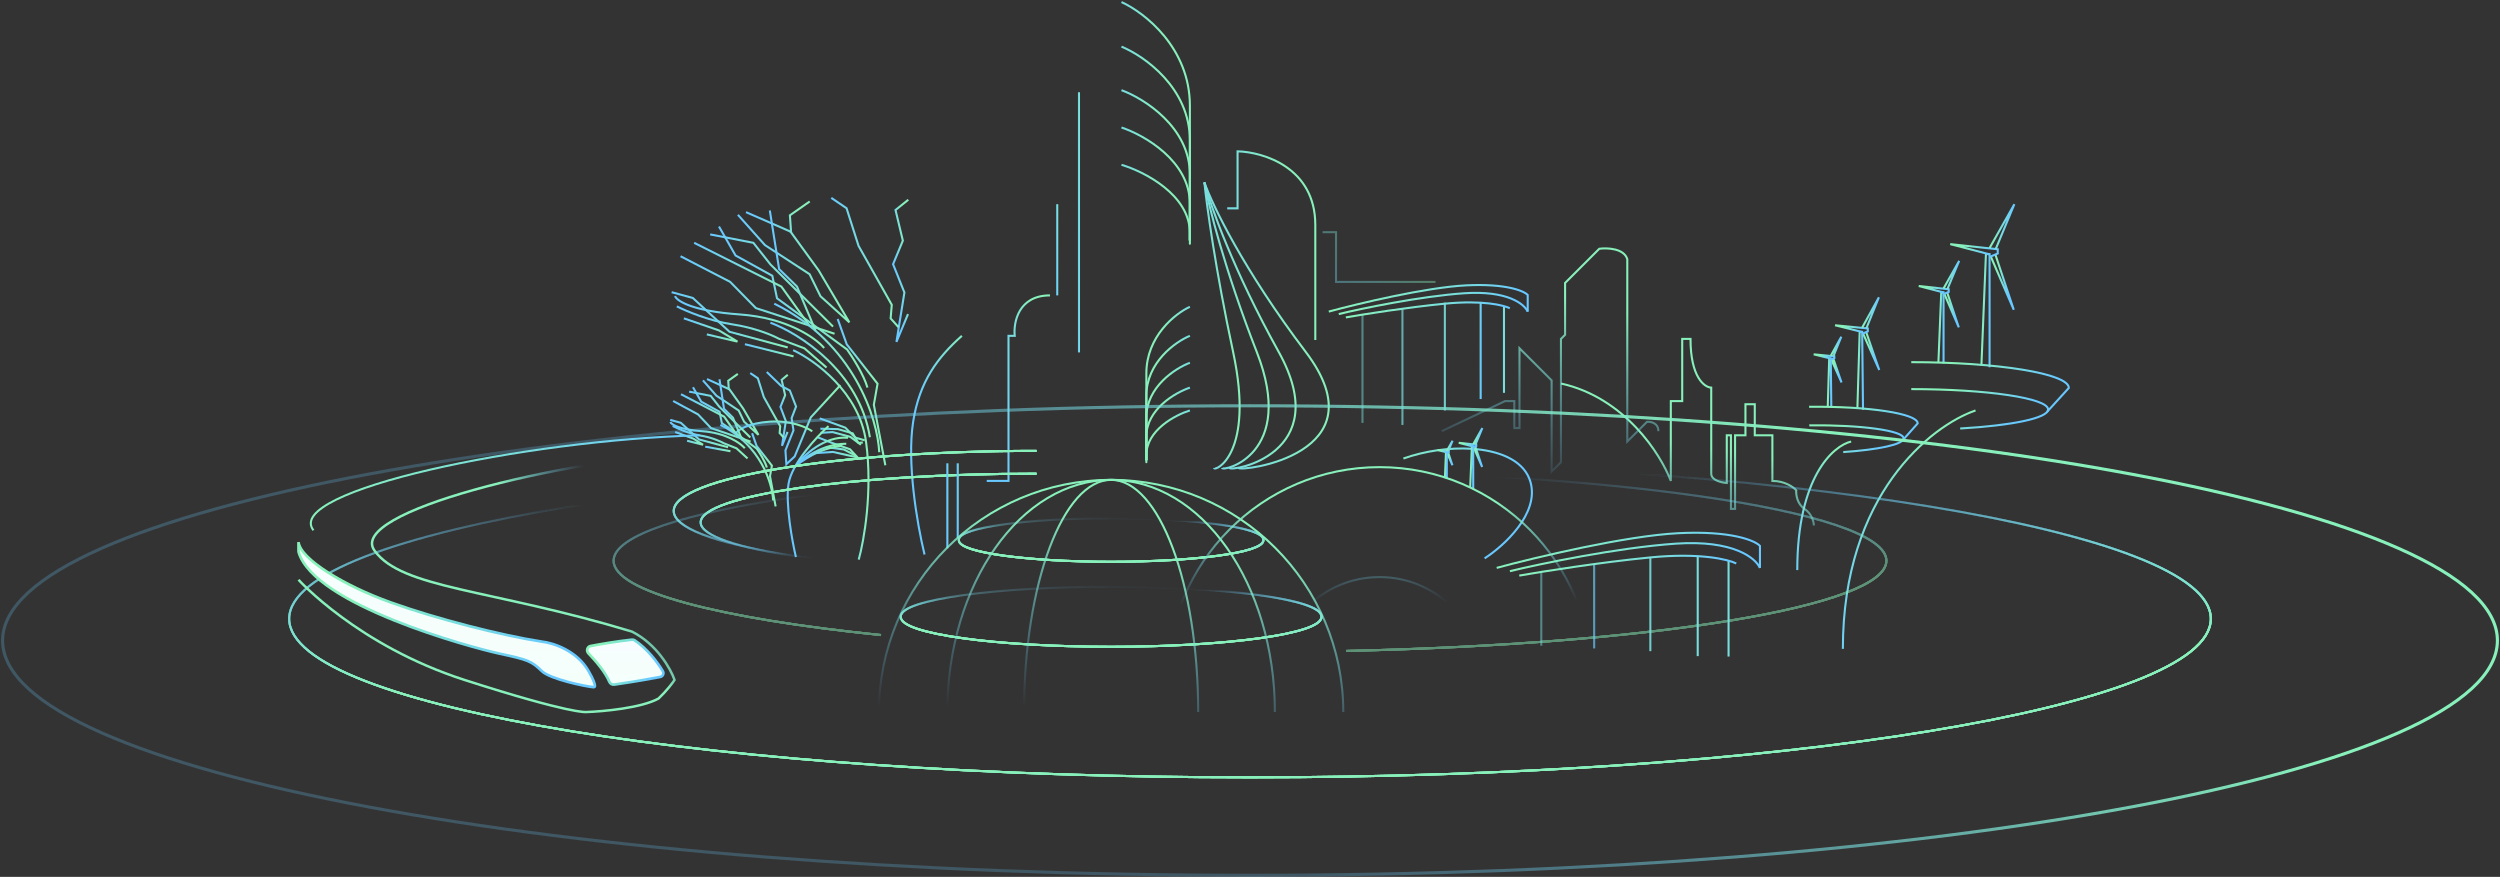 <svg width="1206" height="423" viewBox="0 0 1206 423" fill="none" xmlns="http://www.w3.org/2000/svg">
<rect x="0" y="0" width="1206" height="423" fill="#333333" stroke="none"/>
<path d="M893 213C884.333 215 867 230.2 867 275" stroke="url(#paint0_linear_254_1874)"/>
<path d="M953 198C931.667 205.333 889 238.6 889 313" stroke="url(#paint1_linear_254_1874)"/>
<path d="M581 88C584.789 98.742 599.869 130.132 629.877 169.755C667.387 219.282 598.05 227.763 597.482 225.728" stroke="url(#paint2_linear_254_1874)"/>
<path d="M581 88C583.779 98.742 594.837 130.132 616.843 169.755C644.35 219.282 593.503 227.763 593.087 225.728" stroke="url(#paint3_linear_254_1874)"/>
<path d="M581 88C582.958 98.742 590.749 130.132 606.253 169.755C625.633 219.282 589.809 227.763 589.516 225.728" stroke="url(#paint4_linear_254_1874)"/>
<path d="M581 88C582.074 98.742 586.346 130.132 594.848 169.755C605.476 219.282 585.831 227.763 585.67 225.728" stroke="url(#paint5_linear_254_1874)"/>
<path d="M592 100.5H597V73C609.5 73.333 634.5 80.9 634.5 108.5C634.5 136.1 634.5 155.333 634.5 164" stroke="url(#paint6_linear_254_1874)"/>
<path opacity="0.4" d="M638 112H644.5V136H692.5" stroke="url(#paint7_linear_254_1874)"/>
<path d="M541 1C552 6 574 23 574 51C574 79 574 80.667 574 116" stroke="url(#paint8_linear_254_1874)"/>
<path d="M574 148C567 151.217 553 162.157 553 180.174C553 198.191 553 199.264 553 222" stroke="url(#paint9_linear_254_1874)"/>
<path d="M541 22.5C552 27.024 574 42.405 574 67.738C574 93.071 574 84.032 574 116" stroke="url(#paint10_linear_254_1874)"/>
<path d="M574 162C567 164.903 553 174.773 553 191.03C553 207.286 553 201.486 553 222" stroke="url(#paint11_linear_254_1874)"/>
<path d="M541 43.5C552 47.569 574 61.405 574 84.193C574 106.981 574 87.244 574 116" stroke="url(#paint12_linear_254_1874)"/>
<path d="M574 175C567 177.638 553 186.607 553 201.38C553 216.153 553 203.358 553 222" stroke="url(#paint13_linear_254_1874)"/>
<path d="M541 61.5C552 65.18 574 77.691 574 98.296C574 118.903 574 89.997 574 116" stroke="url(#paint14_linear_254_1874)"/>
<path d="M574 187C567 189.363 553 197.398 553 210.631C553 223.864 553 205.301 553 222" stroke="url(#paint15_linear_254_1874)"/>
<path d="M541 79.5C552 82.79 574 93.976 574 112.4C574 130.825 574 92.75 574 116" stroke="url(#paint16_linear_254_1874)"/>
<path d="M574 198C567 200.157 553 207.493 553 219.574C553 231.656 553 206.689 553 221.935" stroke="url(#paint17_linear_254_1874)"/>
<path d="M404.1 153.884L408.466 166.109L423.331 185.116L421.536 195.266L427.09 224.449" stroke="url(#paint18_linear_254_1874)"/>
<path d="M359.888 102.35L381.606 111.854L381.047 103.874L390.603 97.189" stroke="url(#paint19_linear_254_1874)"/>
<path d="M381.073 111.391L394.94 130.468L409.727 155.495L395.814 142.937L390.556 132.279L369.023 118.25L355.968 103.627" stroke="url(#paint20_linear_254_1874)"/>
<path d="M438.162 96.362L431.992 101.305L435.535 116.094L430.817 127.452L436.285 141.103L432.442 164.93L438.017 151.507" stroke="url(#paint21_linear_254_1874)"/>
<path d="M401.007 95.458L408.375 100.455L414.157 118.595L430.186 147.044L429.643 153.598L433.449 157.842" stroke="url(#paint22_linear_254_1874)"/>
<path d="M346.841 109.279L354.838 123.254L372.565 133.038L374.831 143.906L408.64 168.603C411.236 172.264 416.831 181.061 418.448 186.962" stroke="url(#paint23_linear_254_1874)"/>
<path d="M359.341 166.044L382.809 171.917" stroke="url(#paint24_linear_254_1874)"/>
<path d="M329.897 153.572L346.846 159.401L355.745 164.792L340.965 161.317" stroke="url(#paint25_linear_254_1874)"/>
<path d="M380 167.603L351.903 160.049L334.22 143.746L324 140.954" stroke="url(#paint26_linear_254_1874)"/>
<path d="M326.485 147.796C330.816 149.999 342.214 154.814 353.155 156.453C364.097 158.092 372.741 161.763 375.696 163.394L388.051 168.041L398.726 177.317" stroke="url(#paint27_linear_254_1874)"/>
<path d="M402.595 161.007L364.636 148.631L352.22 135.968L328.298 123.611" stroke="url(#paint28_linear_254_1874)"/>
<path d="M397.563 167.876C393.555 163.144 379.799 153.282 356.831 151.684C333.863 150.086 326.464 145.125 325.636 142.844" stroke="url(#paint29_linear_254_1874)"/>
<path d="M401.851 157.551L371.682 127.587L363.431 117.138L342.597 113.085" stroke="url(#paint30_linear_254_1874)"/>
<path d="M393.477 159.641L384.457 138.219L375.847 129.801L371.36 101.545" stroke="url(#paint31_linear_254_1874)"/>
<path d="M390.274 156.858L376.94 138.245L334.861 117.136" stroke="url(#paint32_linear_254_1874)"/>
<path d="M424.142 218.14C423.356 202.156 412.129 165.451 373.509 146.505" stroke="url(#paint33_linear_254_1874)"/>
<path d="M414.241 269.96C416.782 260.926 421.046 236.903 417.772 213.073C414.498 189.244 392.959 173.712 382.599 168.925M371.645 155.658C385.543 160.866 414.597 179.213 419.627 210.938" stroke="url(#paint34_linear_254_1874)"/>
<path d="M446 267.5C442.244 252.058 437.453 222.959 440.5 203.499C443.547 184.038 452.207 172.516 464 161.999" stroke="url(#paint35_linear_254_1874)"/>
<path d="M412.631 219.736L407.083 216.832L398.333 215.665" stroke="url(#paint36_linear_254_1874)"/>
<path d="M392.515 218.63L401.828 218.018L413.694 220.668L410.059 216.742L400.748 213.435L394.346 210.916" stroke="url(#paint37_linear_254_1874)"/>
<path d="M362.818 208.98L364.974 215.101L372.366 224.637L371.446 229.708L374.16 244.312" stroke="url(#paint38_linear_254_1874)"/>
<path d="M341.057 182.851L351.558 187.672L351.295 183.681L355.927 180.37" stroke="url(#paint39_linear_254_1874)"/>
<path d="M351.632 187.46L358.531 197.118L365.877 209.781L358.944 203.411L356.335 198.021L345.594 190.89L339.094 183.481" stroke="url(#paint40_linear_254_1874)"/>
<path d="M417.161 212.423L412.451 211.049L407.776 206.305L395.419 201.826" stroke="url(#paint41_linear_254_1874)"/>
<path d="M416.229 213.486L414.065 213.628L411.349 209.047L404.212 207.01L395.747 206.815" stroke="url(#paint42_linear_254_1874)"/>
<path d="M415.296 214.55L410.227 210.77L401.638 208.432L395.878 208.811" stroke="url(#paint43_linear_254_1874)"/>
<path d="M382.958 225.695C386.328 222.467 395.717 215.837 406.316 215.14" stroke="url(#paint44_linear_254_1874)"/>
<path d="M383.89 224.631C387.322 221.098 396.999 214.04 408.25 214.075" stroke="url(#paint45_linear_254_1874)"/>
<path d="M383.89 224.631C387.619 219.704 397.875 210.118 409.063 211.189" stroke="url(#paint46_linear_254_1874)"/>
<path d="M380.006 180.792L377.065 183.24L378.745 190.645L376.493 196.305L379.09 203.15L377.247 215.046L379.909 208.357" stroke="url(#paint47_linear_254_1874)"/>
<path d="M361.914 179.977L365.585 182.47L368.432 191.481L376.377 205.626L376.09 208.876L377.983 210.989" stroke="url(#paint48_linear_254_1874)"/>
<path d="M405.389 185.791L391.129 201.348L383.348 220.196L379.334 223.929L378.896 217.267L382.77 207.597L381.882 201.708L384.02 196.116L381.007 188.385L376.853 186.18L369.897 179.452" stroke="url(#paint49_linear_254_1874)"/>
<path d="M354.806 209.065C355.963 207.466 360.887 204.096 371.335 203.409C381.783 202.722 389.346 206.234 391.821 208.075" stroke="url(#paint50_linear_254_1874)"/>
<path d="M334.302 186.802L338.267 193.763L347.107 198.661L348.214 204.066L365.06 216.406C366.349 218.231 369.126 222.613 369.92 225.549" stroke="url(#paint51_linear_254_1874)"/>
<path d="M340.196 215.477L352.366 217.684" stroke="url(#paint52_linear_254_1874)"/>
<path d="M325.701 208.413L334.51 211.611L339.132 214.545L331.449 212.622" stroke="url(#paint53_linear_254_1874)"/>
<path d="M351.237 215.754L337.211 211.994L328.414 203.947L323.312 202.557" stroke="url(#paint54_linear_254_1874)"/>
<path d="M324.506 205.485C326.671 206.65 332.367 209.203 337.838 210.099C343.308 210.994 347.629 212.941 349.105 213.803L355.28 216.272L360.612 221.151" stroke="url(#paint55_linear_254_1874)"/>
<path d="M362.083 213.037L342.984 206.511L336.748 199.917L324.717 193.445" stroke="url(#paint56_linear_254_1874)"/>
<path d="M359.286 216.227C357.293 213.853 350.436 208.892 338.955 208.043C327.475 207.194 323.787 204.697 323.377 203.555" stroke="url(#paint57_linear_254_1874)"/>
<path d="M361.951 211.041L346.943 196.158L342.844 190.973L332.438 188.929" stroke="url(#paint58_linear_254_1874)"/>
<path d="M358.026 212.301L353.556 201.479L349.267 197.213L347.077 182.956" stroke="url(#paint59_linear_254_1874)"/>
<path d="M355.899 210.437L349.322 200.986L328.512 190.189" stroke="url(#paint60_linear_254_1874)"/>
<path d="M372.961 241.384C372.597 233.284 367 214.662 347.522 204.974" stroke="url(#paint61_linear_254_1874)"/>
<path d="M383.941 268.723C382.124 260.992 378.869 243.1 380.391 233.38C381.912 223.659 393.879 210.78 399.673 205.555" stroke="url(#paint62_linear_254_1874)"/>
<path d="M875 253.5C875 251.833 874.1 247.9 870.5 245.5C866.9 243.1 866.333 238.5 866.5 236.5C865.167 235 861 232 855 232C855 225.2 855 214.5 855 210H846.5V195H842V210H837V245.5H835V210H833V233C830.5 232.833 825.5 231.7 825.5 228.5C825.5 225.3 825.5 199.5 825.5 187C822.167 186.833 815.5 181.9 815.5 163.5C813.9 163.5 812.167 163.5 811.5 163.5V193.5H806V232C801.167 219.167 783.8 191.8 753 185" stroke="url(#paint63_linear_254_1874)"/>
<path d="M476 232H486.5V162H489.5C488.833 155.5 491.3 142.5 506.5 142.5" stroke="url(#paint64_linear_254_1874)"/>
<path d="M695.5 208L726 193.5H730.5V206.5H733V168L748.5 183.5V227.5L753 223V163.5L755 161.5V136.5L771.5 120C775.333 119.5 783.4 119.8 785 125C785 149 785 193.667 785 213L794.5 203.5C796.333 203.333 800 204 800 208" stroke="url(#paint65_linear_254_1874)"/>
<path d="M962.543 122.725L971.444 149.431L960.354 123.747" stroke="url(#paint66_linear_254_1874)"/>
<path d="M959.77 177.157V122.579H958.019L955.83 176.428" stroke="url(#paint67_linear_254_1874)"/>
<path d="M959.916 123.893L963.71 122.287V120.244L940.799 117.764L959.916 122.725" stroke="url(#paint68_linear_254_1874)"/>
<path d="M959.77 119.66L971.737 98.5L962.689 120.244" stroke="url(#paint69_linear_254_1874)"/>
<path d="M939.314 141.1L944.92 157.919L937.935 141.743" stroke="url(#paint70_linear_254_1874)"/>
<path d="M937.568 175.381V141.008H936.465L935.086 174.921" stroke="url(#paint71_linear_254_1874)"/>
<path d="M937.659 141.835L940.049 140.824V139.538L925.619 137.975L937.659 141.1" stroke="url(#paint72_linear_254_1874)"/>
<path d="M937.567 139.17L945.104 125.843L939.405 139.537" stroke="url(#paint73_linear_254_1874)"/>
<path d="M922 187.708C958.451 187.708 988 192.105 988 197.53C988 201.719 970.387 205.295 945.584 206.708" stroke="url(#paint74_linear_254_1874)"/>
<path d="M922 174.708C963.974 174.708 998 180.273 998 187.139L987.47 198.708" stroke="url(#paint75_linear_254_1874)"/>
<path d="M900.227 160.16L906.549 178.475L898.728 160.879" stroke="url(#paint76_linear_254_1874)"/>
<path d="M898.717 197.644L898.318 160.079L897.113 160.092L895.999 197.171" stroke="url(#paint77_linear_254_1874)"/>
<path d="M898.428 160.982L901.028 159.85L901.013 158.443L885.226 156.903L898.42 160.179" stroke="url(#paint78_linear_254_1874)"/>
<path d="M898.297 158.07L906.378 143.419L900.31 158.451" stroke="url(#paint79_linear_254_1874)"/>
<path d="M884.374 172.976L888.356 184.511L883.43 173.429" stroke="url(#paint80_linear_254_1874)"/>
<path d="M883.423 196.583L883.171 172.925L882.412 172.933L881.711 196.285" stroke="url(#paint81_linear_254_1874)"/>
<path d="M883.24 173.494L884.878 172.781L884.868 171.895L874.926 170.925L883.235 172.988" stroke="url(#paint82_linear_254_1874)"/>
<path d="M883.158 171.66L888.247 162.433L884.425 171.9" stroke="url(#paint83_linear_254_1874)"/>
<path d="M872.798 205.181C897.886 204.915 918.256 207.726 918.295 211.46C918.326 214.343 906.23 216.933 889.169 218.086" stroke="url(#paint84_linear_254_1874)"/>
<path d="M872.703 196.234C901.592 195.927 925.052 199.509 925.102 204.235L917.939 212.274" stroke="url(#paint85_linear_254_1874)"/>
<path d="M603 422.25C768.993 422.25 919.292 409.656 1028.11 389.287C1082.51 379.103 1126.58 366.969 1157.07 353.476C1172.32 346.73 1184.21 339.627 1192.3 332.226C1200.38 324.827 1204.75 317.058 1204.75 309C1204.75 300.942 1200.38 293.173 1192.3 285.774C1184.21 278.373 1172.32 271.27 1157.07 264.524C1126.58 251.031 1082.51 238.897 1028.11 228.713C919.292 208.344 768.993 195.75 603 195.75C437.007 195.75 286.708 208.344 177.891 228.713C123.488 238.897 79.416 251.031 48.926 264.524C33.684 271.27 21.794 278.373 13.704 285.774C5.615 293.173 1.25 300.942 1.25 309C1.25 317.058 5.615 324.827 13.704 332.226C21.794 339.627 33.684 346.73 48.926 353.476C79.416 366.969 123.488 379.103 177.891 389.287C286.708 409.656 437.007 422.25 603 422.25Z" stroke="url(#paint86_linear_254_1874)" stroke-width="1.5"/>
<path d="M603 375C730.872 375 846.651 366.492 930.471 352.734C972.378 345.855 1006.32 337.66 1029.8 328.549C1041.53 323.994 1050.68 319.2 1056.91 314.207C1063.12 309.219 1066.5 303.968 1066.5 298.5C1066.5 293.032 1063.12 287.781 1056.91 282.793C1050.68 277.8 1041.53 273.006 1029.8 268.451C1006.32 259.34 972.378 251.145 930.471 244.266C846.651 230.508 730.872 222 603 222C475.128 222 359.349 230.508 275.529 244.266C233.622 251.145 199.68 259.34 176.204 268.451C164.468 273.006 155.318 277.8 149.094 282.793C142.876 287.781 139.5 293.032 139.5 298.5C139.5 303.968 142.876 309.219 149.094 314.207C155.318 319.2 164.468 323.994 176.204 328.549C199.68 337.66 233.622 345.855 275.529 352.734C359.349 366.492 475.128 375 603 375Z" stroke="url(#paint87_linear_254_1874)"/>
<path d="M603 375C730.872 375 846.651 366.492 930.471 352.734C972.378 345.855 1006.32 337.66 1029.8 328.549C1041.53 323.994 1050.68 319.2 1056.91 314.207C1063.12 309.219 1066.5 303.968 1066.5 298.5C1066.5 293.032 1063.12 287.781 1056.91 282.793C1050.68 277.8 1041.53 273.006 1029.8 268.451C1006.32 259.34 972.378 251.145 930.471 244.266C846.651 230.508 730.872 222 603 222C475.128 222 359.349 230.508 275.529 244.266C233.622 251.145 199.68 259.34 176.204 268.451C164.468 273.006 155.318 277.8 149.094 282.793C142.876 287.781 139.5 293.032 139.5 298.5C139.5 303.968 142.876 309.219 149.094 314.207C155.318 319.2 164.468 323.994 176.204 328.549C199.68 337.66 233.622 345.855 275.529 352.734C359.349 366.492 475.128 375 603 375Z" stroke="url(#paint88_linear_254_1874)"/>
<path d="M603 375C730.872 375 846.651 366.492 930.471 352.734C972.378 345.855 1006.32 337.66 1029.8 328.549C1041.53 323.994 1050.68 319.2 1056.91 314.207C1063.12 309.219 1066.5 303.968 1066.5 298.5C1066.5 293.032 1063.12 287.781 1056.91 282.793C1050.68 277.8 1041.53 273.006 1029.8 268.451C1006.32 259.34 972.378 251.145 930.471 244.266C846.651 230.508 730.872 222 603 222C475.128 222 359.349 230.508 275.529 244.266C233.622 251.145 199.68 259.34 176.204 268.451C164.468 273.006 155.318 277.8 149.094 282.793C142.876 287.781 139.5 293.032 139.5 298.5C139.5 303.968 142.876 309.219 149.094 314.207C155.318 319.2 164.468 323.994 176.204 328.549C199.68 337.66 233.622 345.855 275.529 352.734C359.349 366.492 475.128 375 603 375Z" stroke="url(#paint89_linear_254_1874)"/>
<path d="M603 375C730.872 375 846.651 366.492 930.471 352.734C972.378 345.855 1006.32 337.66 1029.8 328.549C1041.53 323.994 1050.68 319.2 1056.91 314.207C1063.12 309.219 1066.5 303.968 1066.5 298.5C1066.5 293.032 1063.12 287.781 1056.91 282.793C1050.68 277.8 1041.53 273.006 1029.8 268.451C1006.32 259.34 972.378 251.145 930.471 244.266C846.651 230.508 730.872 222 603 222C475.128 222 359.349 230.508 275.529 244.266C233.622 251.145 199.68 259.34 176.204 268.451C164.468 273.006 155.318 277.8 149.094 282.793C142.876 287.781 139.5 293.032 139.5 298.5C139.5 303.968 142.876 309.219 149.094 314.207C155.318 319.2 164.468 323.994 176.204 328.549C199.68 337.66 233.622 345.855 275.529 352.734C359.349 366.492 475.128 375 603 375Z" stroke="url(#paint90_linear_254_1874)"/>
<g opacity="0.5">
<path d="M649.5 313.999C796.986 310.787 910 292.535 910 270.5C910 246.199 772.551 226.5 603 226.5C433.449 226.5 296 246.199 296 270.5C296 285.29 346.917 298.376 425 306.354" stroke="url(#paint91_linear_254_1874)"/>
<path d="M649.5 313.999C796.986 310.787 910 292.535 910 270.5C910 246.199 772.551 226.5 603 226.5C433.449 226.5 296 246.199 296 270.5C296 285.29 346.917 298.376 425 306.354" stroke="url(#paint92_linear_254_1874)"/>
<path d="M649.5 313.999C796.986 310.787 910 292.535 910 270.5C910 246.199 772.551 226.5 603 226.5C433.449 226.5 296 246.199 296 270.5C296 285.29 346.917 298.376 425 306.354" stroke="url(#paint93_linear_254_1874)"/>
<path d="M649.5 313.999C796.986 310.787 910 292.535 910 270.5C910 246.199 772.551 226.5 603 226.5C433.449 226.5 296 246.199 296 270.5C296 285.29 346.917 298.376 425 306.354" stroke="url(#paint94_linear_254_1874)"/>
</g>
<path d="M536 312C563.906 312 589.18 310.432 607.486 307.895C616.636 306.627 624.066 305.113 629.219 303.425C631.792 302.581 633.827 301.685 635.228 300.735C636.609 299.8 637.5 298.726 637.5 297.5C637.5 296.274 636.609 295.2 635.228 294.265C633.827 293.315 631.792 292.419 629.219 291.575C624.066 289.887 616.636 288.373 607.486 287.105C589.18 284.568 563.906 283 536 283C508.094 283 482.82 284.568 464.514 287.105C455.364 288.373 447.934 289.887 442.781 291.575C440.208 292.419 438.173 293.315 436.772 294.265C435.391 295.2 434.5 296.274 434.5 297.5C434.5 298.726 435.391 299.8 436.772 300.735C438.173 301.685 440.208 302.581 442.781 303.425C447.934 305.113 455.364 306.627 464.514 307.895C482.82 310.432 508.094 312 536 312Z" stroke="url(#paint95_linear_254_1874)"/>
<path d="M536 312C563.906 312 589.18 310.432 607.486 307.895C616.636 306.627 624.066 305.113 629.219 303.425C631.792 302.581 633.827 301.685 635.228 300.735C636.609 299.8 637.5 298.726 637.5 297.5C637.5 296.274 636.609 295.2 635.228 294.265C633.827 293.315 631.792 292.419 629.219 291.575C624.066 289.887 616.636 288.373 607.486 287.105C589.18 284.568 563.906 283 536 283C508.094 283 482.82 284.568 464.514 287.105C455.364 288.373 447.934 289.887 442.781 291.575C440.208 292.419 438.173 293.315 436.772 294.265C435.391 295.2 434.5 296.274 434.5 297.5C434.5 298.726 435.391 299.8 436.772 300.735C438.173 301.685 440.208 302.581 442.781 303.425C447.934 305.113 455.364 306.627 464.514 307.895C482.82 310.432 508.094 312 536 312Z" stroke="url(#paint96_linear_254_1874)"/>
<path d="M536 312C563.906 312 589.18 310.432 607.486 307.895C616.636 306.627 624.066 305.113 629.219 303.425C631.792 302.581 633.827 301.685 635.228 300.735C636.609 299.8 637.5 298.726 637.5 297.5C637.5 296.274 636.609 295.2 635.228 294.265C633.827 293.315 631.792 292.419 629.219 291.575C624.066 289.887 616.636 288.373 607.486 287.105C589.18 284.568 563.906 283 536 283C508.094 283 482.82 284.568 464.514 287.105C455.364 288.373 447.934 289.887 442.781 291.575C440.208 292.419 438.173 293.315 436.772 294.265C435.391 295.2 434.5 296.274 434.5 297.5C434.5 298.726 435.391 299.8 436.772 300.735C438.173 301.685 440.208 302.581 442.781 303.425C447.934 305.113 455.364 306.627 464.514 307.895C482.82 310.432 508.094 312 536 312Z" stroke="url(#paint97_linear_254_1874)"/>
<path d="M536 312C563.906 312 589.18 310.432 607.486 307.895C616.636 306.627 624.066 305.113 629.219 303.425C631.792 302.581 633.827 301.685 635.228 300.735C636.609 299.8 637.5 298.726 637.5 297.5C637.5 296.274 636.609 295.2 635.228 294.265C633.827 293.315 631.792 292.419 629.219 291.575C624.066 289.887 616.636 288.373 607.486 287.105C589.18 284.568 563.906 283 536 283C508.094 283 482.82 284.568 464.514 287.105C455.364 288.373 447.934 289.887 442.781 291.575C440.208 292.419 438.173 293.315 436.772 294.265C435.391 295.2 434.5 296.274 434.5 297.5C434.5 298.726 435.391 299.8 436.772 300.735C438.173 301.685 440.208 302.581 442.781 303.425C447.934 305.113 455.364 306.627 464.514 307.895C482.82 310.432 508.094 312 536 312Z" stroke="url(#paint98_linear_254_1874)"/>
<path d="M536 271C556.174 271 574.448 269.88 587.687 268.066C594.303 267.16 599.682 266.078 603.417 264.868C605.282 264.264 606.766 263.619 607.795 262.931C608.801 262.257 609.5 261.453 609.5 260.5C609.5 259.547 608.801 258.743 607.795 258.069C606.766 257.381 605.282 256.736 603.417 256.132C599.682 254.922 594.303 253.84 587.687 252.934C574.448 251.12 556.174 250 536 250C515.826 250 497.552 251.12 484.313 252.934C477.697 253.84 472.318 254.922 468.583 256.132C466.718 256.736 465.234 257.381 464.205 258.069C463.199 258.743 462.5 259.547 462.5 260.5C462.5 261.453 463.199 262.257 464.205 262.931C465.234 263.619 466.718 264.264 468.583 264.868C472.318 266.078 477.697 267.16 484.313 268.066C497.552 269.88 515.826 271 536 271Z" stroke="url(#paint99_linear_254_1874)"/>
<path d="M536 271C556.174 271 574.448 269.88 587.687 268.066C594.303 267.16 599.682 266.078 603.417 264.868C605.282 264.264 606.766 263.619 607.795 262.931C608.801 262.257 609.5 261.453 609.5 260.5C609.5 259.547 608.801 258.743 607.795 258.069C606.766 257.381 605.282 256.736 603.417 256.132C599.682 254.922 594.303 253.84 587.687 252.934C574.448 251.12 556.174 250 536 250C515.826 250 497.552 251.12 484.313 252.934C477.697 253.84 472.318 254.922 468.583 256.132C466.718 256.736 465.234 257.381 464.205 258.069C463.199 258.743 462.5 259.547 462.5 260.5C462.5 261.453 463.199 262.257 464.205 262.931C465.234 263.619 466.718 264.264 468.583 264.868C472.318 266.078 477.697 267.16 484.313 268.066C497.552 269.88 515.826 271 536 271Z" stroke="url(#paint100_linear_254_1874)"/>
<path d="M536 271C556.174 271 574.448 269.88 587.687 268.066C594.303 267.16 599.682 266.078 603.417 264.868C605.282 264.264 606.766 263.619 607.795 262.931C608.801 262.257 609.5 261.453 609.5 260.5C609.5 259.547 608.801 258.743 607.795 258.069C606.766 257.381 605.282 256.736 603.417 256.132C599.682 254.922 594.303 253.84 587.687 252.934C574.448 251.12 556.174 250 536 250C515.826 250 497.552 251.12 484.313 252.934C477.697 253.84 472.318 254.922 468.583 256.132C466.718 256.736 465.234 257.381 464.205 258.069C463.199 258.743 462.5 259.547 462.5 260.5C462.5 261.453 463.199 262.257 464.205 262.931C465.234 263.619 466.718 264.264 468.583 264.868C472.318 266.078 477.697 267.16 484.313 268.066C497.552 269.88 515.826 271 536 271Z" stroke="url(#paint101_linear_254_1874)"/>
<path d="M536 271C556.174 271 574.448 269.88 587.687 268.066C594.303 267.16 599.682 266.078 603.417 264.868C605.282 264.264 606.766 263.619 607.795 262.931C608.801 262.257 609.5 261.453 609.5 260.5C609.5 259.547 608.801 258.743 607.795 258.069C606.766 257.381 605.282 256.736 603.417 256.132C599.682 254.922 594.303 253.84 587.687 252.934C574.448 251.12 556.174 250 536 250C515.826 250 497.552 251.12 484.313 252.934C477.697 253.84 472.318 254.922 468.583 256.132C466.718 256.736 465.234 257.381 464.205 258.069C463.199 258.743 462.5 259.547 462.5 260.5C462.5 261.453 463.199 262.257 464.205 262.931C465.234 263.619 466.718 264.264 468.583 264.868C472.318 266.078 477.697 267.16 484.313 268.066C497.552 269.88 515.826 271 536 271Z" stroke="url(#paint102_linear_254_1874)"/>
<path d="M500 217.5C403.35 217.5 325 230.484 325 246.5C325 262.516 403.35 275.5 500 275.5" stroke="url(#paint103_linear_254_1874)"/>
<path d="M500 217.5C403.35 217.5 325 230.484 325 246.5C325 262.516 403.35 275.5 500 275.5" stroke="url(#paint104_linear_254_1874)"/>
<path d="M500 217.5C403.35 217.5 325 230.484 325 246.5C325 262.516 403.35 275.5 500 275.5" stroke="url(#paint105_linear_254_1874)"/>
<path d="M500 217.5C403.35 217.5 325 230.484 325 246.5C325 262.516 403.35 275.5 500 275.5" stroke="url(#paint106_linear_254_1874)"/>
<path d="M500 228.5C410.53 228.5 338 239.021 338 252C338 264.979 410.53 275.5 500 275.5" stroke="url(#paint107_linear_254_1874)"/>
<path d="M500 228.5C410.53 228.5 338 239.021 338 252C338 264.979 410.53 275.5 500 275.5" stroke="url(#paint108_linear_254_1874)"/>
<path d="M500 228.5C410.53 228.5 338 239.021 338 252C338 264.979 410.53 275.5 500 275.5" stroke="url(#paint109_linear_254_1874)"/>
<path d="M500 228.5C410.53 228.5 338 239.021 338 252C338 264.979 410.53 275.5 500 275.5" stroke="url(#paint110_linear_254_1874)"/>
<path d="M462 223.5V259.5" stroke="url(#paint111_linear_254_1874)"/>
<path d="M457 223.5V264.5" stroke="url(#paint112_linear_254_1874)"/>
<path d="M736.967 150.308V142.277C735.093 140.336 726.527 136.696 707.253 137.659C687.979 138.623 655.054 146.493 641 150.308" stroke="url(#paint113_linear_254_1874)"/>
<path d="M725.523 189.5L725.523 147.698" stroke="url(#paint114_linear_254_1874)"/>
<path d="M714.28 192.5L714.28 145.932" stroke="url(#paint115_linear_254_1874)"/>
<path opacity="0.9" d="M697 198L697 146" stroke="url(#paint116_linear_254_1874)"/>
<path opacity="0.7" d="M676.536 205L676.536 149.103" stroke="url(#paint117_linear_254_1874)"/>
<path opacity="0.5" d="M657.262 204L657.262 151.713" stroke="url(#paint118_linear_254_1874)"/>
<path d="M728.334 148.702C725.456 147.229 715.163 144.726 697.014 146.493C678.865 148.26 657.597 151.646 649.232 153.118" stroke="url(#paint119_linear_254_1874)"/>
<path d="M736.967 150.349C735.427 146.735 727.29 140.028 706.249 141.474C685.209 142.92 656.392 148.902 645.818 151.512" stroke="url(#paint120_linear_254_1874)"/>
<path d="M648 343.5C648 281.644 597.856 231.5 536 231.5C474.144 231.5 424 281.644 424 343.5" stroke="url(#paint121_linear_254_1874)"/>
<path d="M615 343.5C615 281.644 579.63 231.5 536 231.5C492.37 231.5 457 281.644 457 343.5" stroke="url(#paint122_linear_254_1874)"/>
<path d="M578 343.5C578 281.644 559.196 231.5 536 231.5C512.804 231.5 494 281.644 494 343.5" stroke="url(#paint123_linear_254_1874)"/>
<path d="M716.169 269.349C725.365 263.439 742.668 247.801 738.308 232.527C735.562 222.906 725.031 217.96 712.252 216.686M677 221.19C687.258 217.546 699.305 215.796 710.038 216.503" stroke="url(#paint124_linear_254_1874)"/>
<path d="M711.702 215.425L714.981 225.263L710.895 215.801" stroke="url(#paint125_linear_254_1874)"/>
<path d="M710.68 236.074V215.371H710.035L709.229 235.208" stroke="url(#paint126_linear_254_1874)"/>
<path d="M710.734 215.855L712.132 215.263V214.511L703.692 213.597L710.734 215.424" stroke="url(#paint127_linear_254_1874)"/>
<path d="M710.68 214.295L715.089 206.5L711.756 214.51" stroke="url(#paint128_linear_254_1874)"/>
<path d="M698.586 218.239L700.651 224.435L698.078 218.476" stroke="url(#paint129_linear_254_1874)"/>
<path d="M697.943 230.868V218.205H697.537L697.029 230.699" stroke="url(#paint130_linear_254_1874)"/>
<path d="M697.977 218.51L698.857 218.138V217.664L693.541 217.088L697.977 218.239" stroke="url(#paint131_linear_254_1874)"/>
<path d="M697.943 217.528L700.719 212.619L698.62 217.664" stroke="url(#paint132_linear_254_1874)"/>
<path fill-rule="evenodd" clip-rule="evenodd" d="M715.21 328.349C715.21 300.76 692.954 278.396 665.5 278.396C638.046 278.396 615.79 300.76 615.79 328.349L563 328.349C563 271.463 608.891 225.349 665.5 225.349C722.109 225.349 768 271.463 768 328.349L715.21 328.349Z" stroke="url(#paint133_linear_254_1874)"/>
<path d="M520.5 44.5V170" stroke="url(#paint134_linear_254_1874)"/>
<path d="M510 98.5L510 142.5" stroke="url(#paint135_linear_254_1874)"/>
<path d="M849 273.949V263.322C846.52 260.753 835.184 255.936 809.678 257.211C784.172 258.486 740.598 268.901 722 273.949" stroke="url(#paint136_linear_254_1874)"/>
<path d="M833.856 316.726L833.856 270.495" stroke="url(#paint137_linear_254_1874)"/>
<path d="M818.977 316.515L818.977 268.159" stroke="url(#paint138_linear_254_1874)"/>
<path opacity="0.9" d="M796.128 314.123L796.128 268.901" stroke="url(#paint139_linear_254_1874)"/>
<path opacity="0.7" d="M769.028 312.795L769.028 272.355" stroke="url(#paint140_linear_254_1874)"/>
<path opacity="0.5" d="M743.521 311.466L743.521 275.809" stroke="url(#paint141_linear_254_1874)"/>
<path d="M837.575 271.824C833.767 269.875 820.146 266.563 796.128 268.901C772.109 271.239 743.964 275.721 732.893 277.669" stroke="url(#paint142_linear_254_1874)"/>
<path d="M849 274.004C846.963 269.222 836.194 260.346 808.349 262.259C780.505 264.172 742.37 272.09 728.377 275.544" stroke="url(#paint143_linear_254_1874)"/>
<path d="M340 217.5C268.467 222.116 167.463 247.096 180.625 265.559C193.787 284.022 236.42 284.022 304.806 304.658C316.938 310.74 323.595 322.759 325.407 328.009C324.454 329.457 321.573 333.276 317.682 336.969C309.441 341.53 290.976 343.214 282.774 343.485C282.774 343.485 275.62 344.571 224.117 328.009C172.613 311.446 144 279.678 144 279.678" stroke="url(#paint144_linear_254_1874)" stroke-width="1.2"/>
<path d="M151.212 255.817C136.411 236.912 253.507 212.143 337.36 210.014" stroke="url(#paint145_linear_254_1874)"/>
<path d="M283.985 323.812C278.283 313.711 266.594 310.087 261.462 309.538C241.79 306.519 210.714 298.558 188.476 290.597C166.238 282.637 144.855 269.735 144 261.5V265.892C144 266.074 144.023 266.251 144.075 266.425C151.64 291.834 227.012 312.293 240.935 315.303C254.905 318.322 256.33 318.871 261.462 323.812C265.325 327.532 282.2 331.139 286.235 331.475C286.629 331.507 287.003 331.33 287 330.935C286.992 330.012 286.364 327.902 283.985 323.812Z" fill="url(#paint146_linear_254_1874)" stroke="url(#paint147_linear_254_1874)" stroke-width="1.3"/>
<path d="M306.13 308.872C312.133 312.834 317.174 319.389 319.766 323.79C320.436 324.927 319.723 326.329 318.426 326.572L318.299 326.595C314.225 327.359 306.943 328.723 296.245 330.255C295.257 330.397 294.322 329.782 293.934 328.862C291.995 324.251 287.411 318.834 283.832 315.148C282.689 313.97 283.274 311.937 284.887 311.635C289.859 310.704 297.517 309.371 304.868 308.573C305.311 308.525 305.758 308.626 306.13 308.872Z" fill="url(#paint148_linear_254_1874)" stroke="url(#paint149_linear_254_1874)" stroke-width="1.3"/>
<defs>
<linearGradient id="paint0_linear_254_1874" x1="846.665" y1="187.312" x2="878.387" y2="182.311" gradientUnits="userSpaceOnUse">
<stop stop-color="#69C9FF"/>
<stop offset="1" stop-color="#88F1BB"/>
</linearGradient>
<linearGradient id="paint1_linear_254_1874" x1="838.946" y1="150.353" x2="915.616" y2="134.312" gradientUnits="userSpaceOnUse">
<stop stop-color="#69C9FF"/>
<stop offset="1" stop-color="#88F1BB"/>
</linearGradient>
<linearGradient id="paint2_linear_254_1874" x1="534.074" y1="30.823" x2="607.146" y2="18.88" gradientUnits="userSpaceOnUse">
<stop stop-color="#69C9FF"/>
<stop offset="1" stop-color="#88F1BB"/>
</linearGradient>
<linearGradient id="paint3_linear_254_1874" x1="546.588" y1="30.823" x2="600.826" y2="24.322" gradientUnits="userSpaceOnUse">
<stop stop-color="#69C9FF"/>
<stop offset="1" stop-color="#88F1BB"/>
</linearGradient>
<linearGradient id="paint4_linear_254_1874" x1="556.755" y1="30.823" x2="595.243" y2="27.573" gradientUnits="userSpaceOnUse">
<stop stop-color="#69C9FF"/>
<stop offset="1" stop-color="#88F1BB"/>
</linearGradient>
<linearGradient id="paint5_linear_254_1874" x1="567.704" y1="30.823" x2="588.916" y2="29.841" gradientUnits="userSpaceOnUse">
<stop stop-color="#69C9FF"/>
<stop offset="1" stop-color="#88F1BB"/>
</linearGradient>
<linearGradient id="paint6_linear_254_1874" x1="558.761" y1="33.225" x2="610.471" y2="24.619" gradientUnits="userSpaceOnUse">
<stop stop-color="#69C9FF"/>
<stop offset="1" stop-color="#88F1BB"/>
</linearGradient>
<linearGradient id="paint7_linear_254_1874" x1="595.376" y1="102.056" x2="634.795" y2="68.405" gradientUnits="userSpaceOnUse">
<stop stop-color="#69C9FF"/>
<stop offset="1" stop-color="#88F1BB"/>
</linearGradient>
<linearGradient id="paint8_linear_254_1874" x1="515.191" y1="-94.709" x2="556.335" y2="-96.918" gradientUnits="userSpaceOnUse">
<stop stop-color="#69C9FF"/>
<stop offset="1" stop-color="#88F1BB"/>
</linearGradient>
<linearGradient id="paint9_linear_254_1874" x1="590.424" y1="86.413" x2="564.239" y2="85.023" gradientUnits="userSpaceOnUse">
<stop stop-color="#69C9FF"/>
<stop offset="1" stop-color="#88F1BB"/>
</linearGradient>
<linearGradient id="paint10_linear_254_1874" x1="515.191" y1="-64.094" x2="556.309" y2="-66.534" gradientUnits="userSpaceOnUse">
<stop stop-color="#69C9FF"/>
<stop offset="1" stop-color="#88F1BB"/>
</linearGradient>
<linearGradient id="paint11_linear_254_1874" x1="590.424" y1="106.432" x2="564.256" y2="104.892" gradientUnits="userSpaceOnUse">
<stop stop-color="#69C9FF"/>
<stop offset="1" stop-color="#88F1BB"/>
</linearGradient>
<linearGradient id="paint12_linear_254_1874" x1="515.191" y1="-34.393" x2="556.275" y2="-37.104" gradientUnits="userSpaceOnUse">
<stop stop-color="#69C9FF"/>
<stop offset="1" stop-color="#88F1BB"/>
</linearGradient>
<linearGradient id="paint13_linear_254_1874" x1="590.424" y1="124.504" x2="564.275" y2="122.81" gradientUnits="userSpaceOnUse">
<stop stop-color="#69C9FF"/>
<stop offset="1" stop-color="#88F1BB"/>
</linearGradient>
<linearGradient id="paint14_linear_254_1874" x1="515.191" y1="-8.935" x2="556.235" y2="-11.93" gradientUnits="userSpaceOnUse">
<stop stop-color="#69C9FF"/>
<stop offset="1" stop-color="#88F1BB"/>
</linearGradient>
<linearGradient id="paint15_linear_254_1874" x1="590.424" y1="141.767" x2="564.302" y2="139.878" gradientUnits="userSpaceOnUse">
<stop stop-color="#69C9FF"/>
<stop offset="1" stop-color="#88F1BB"/>
</linearGradient>
<linearGradient id="paint16_linear_254_1874" x1="515.191" y1="16.523" x2="556.181" y2="13.177" gradientUnits="userSpaceOnUse">
<stop stop-color="#69C9FF"/>
<stop offset="1" stop-color="#88F1BB"/>
</linearGradient>
<linearGradient id="paint17_linear_254_1874" x1="590.424" y1="156.703" x2="564.329" y2="154.636" gradientUnits="userSpaceOnUse">
<stop stop-color="#69C9FF"/>
<stop offset="1" stop-color="#88F1BB"/>
</linearGradient>
<linearGradient id="paint18_linear_254_1874" x1="404.1" y1="153.884" x2="416.564" y2="152.072" gradientUnits="userSpaceOnUse">
<stop stop-color="#69C9FF"/>
<stop offset="1" stop-color="#88F1BB"/>
</linearGradient>
<linearGradient id="paint19_linear_254_1874" x1="359.679" y1="99.357" x2="374.084" y2="88.319" gradientUnits="userSpaceOnUse">
<stop stop-color="#69C9FF"/>
<stop offset="1" stop-color="#88F1BB"/>
</linearGradient>
<linearGradient id="paint20_linear_254_1874" x1="355.968" y1="103.627" x2="387.992" y2="92.566" gradientUnits="userSpaceOnUse">
<stop stop-color="#69C9FF"/>
<stop offset="1" stop-color="#88F1BB"/>
</linearGradient>
<linearGradient id="paint21_linear_254_1874" x1="427.687" y1="97.096" x2="434.997" y2="96.244" gradientUnits="userSpaceOnUse">
<stop stop-color="#69C9FF"/>
<stop offset="1" stop-color="#88F1BB"/>
</linearGradient>
<linearGradient id="paint22_linear_254_1874" x1="401.007" y1="95.458" x2="420.107" y2="91.611" gradientUnits="userSpaceOnUse">
<stop stop-color="#69C9FF"/>
<stop offset="1" stop-color="#88F1BB"/>
</linearGradient>
<linearGradient id="paint23_linear_254_1874" x1="346.841" y1="109.279" x2="389.815" y2="95.784" gradientUnits="userSpaceOnUse">
<stop stop-color="#69C9FF"/>
<stop offset="1" stop-color="#88F1BB"/>
</linearGradient>
<linearGradient id="paint24_linear_254_1874" x1="359.341" y1="166.044" x2="367.542" y2="157.412" gradientUnits="userSpaceOnUse">
<stop stop-color="#69C9FF"/>
<stop offset="1" stop-color="#88F1BB"/>
</linearGradient>
<linearGradient id="paint25_linear_254_1874" x1="329.897" y1="153.572" x2="342.532" y2="145.096" gradientUnits="userSpaceOnUse">
<stop stop-color="#69C9FF"/>
<stop offset="1" stop-color="#88F1BB"/>
</linearGradient>
<linearGradient id="paint26_linear_254_1874" x1="324" y1="140.954" x2="352.456" y2="123.273" gradientUnits="userSpaceOnUse">
<stop stop-color="#69C9FF"/>
<stop offset="1" stop-color="#88F1BB"/>
</linearGradient>
<linearGradient id="paint27_linear_254_1874" x1="326.485" y1="147.796" x2="360.819" y2="123.578" gradientUnits="userSpaceOnUse">
<stop stop-color="#69C9FF"/>
<stop offset="1" stop-color="#88F1BB"/>
</linearGradient>
<linearGradient id="paint28_linear_254_1874" x1="328.298" y1="123.611" x2="366.865" y2="100.745" gradientUnits="userSpaceOnUse">
<stop stop-color="#69C9FF"/>
<stop offset="1" stop-color="#88F1BB"/>
</linearGradient>
<linearGradient id="paint29_linear_254_1874" x1="325.636" y1="142.844" x2="357.027" y2="117.556" gradientUnits="userSpaceOnUse">
<stop stop-color="#69C9FF"/>
<stop offset="1" stop-color="#88F1BB"/>
</linearGradient>
<linearGradient id="paint30_linear_254_1874" x1="342.597" y1="113.085" x2="376.789" y2="98.559" gradientUnits="userSpaceOnUse">
<stop stop-color="#69C9FF"/>
<stop offset="1" stop-color="#88F1BB"/>
</linearGradient>
<linearGradient id="paint31_linear_254_1874" x1="371.36" y1="101.545" x2="383.778" y2="99.541" gradientUnits="userSpaceOnUse">
<stop stop-color="#69C9FF"/>
<stop offset="1" stop-color="#88F1BB"/>
</linearGradient>
<linearGradient id="paint32_linear_254_1874" x1="334.861" y1="117.136" x2="366.569" y2="103.143" gradientUnits="userSpaceOnUse">
<stop stop-color="#69C9FF"/>
<stop offset="1" stop-color="#88F1BB"/>
</linearGradient>
<linearGradient id="paint33_linear_254_1874" x1="373.509" y1="146.505" x2="403.96" y2="138.76" gradientUnits="userSpaceOnUse">
<stop stop-color="#69C9FF"/>
<stop offset="1" stop-color="#88F1BB"/>
</linearGradient>
<linearGradient id="paint34_linear_254_1874" x1="371.645" y1="155.658" x2="401.82" y2="150.114" gradientUnits="userSpaceOnUse">
<stop stop-color="#69C9FF"/>
<stop offset="1" stop-color="#88F1BB"/>
</linearGradient>
<linearGradient id="paint35_linear_254_1874" x1="433.446" y1="149.324" x2="464.28" y2="143.789" gradientUnits="userSpaceOnUse">
<stop stop-color="#69C9FF"/>
<stop offset="1" stop-color="#88F1BB"/>
</linearGradient>
<linearGradient id="paint36_linear_254_1874" x1="398.333" y1="215.665" x2="403.789" y2="210.462" gradientUnits="userSpaceOnUse">
<stop stop-color="#69C9FF"/>
<stop offset="1" stop-color="#88F1BB"/>
</linearGradient>
<linearGradient id="paint37_linear_254_1874" x1="392.018" y1="211.069" x2="402.704" y2="204.016" gradientUnits="userSpaceOnUse">
<stop stop-color="#69C9FF"/>
<stop offset="1" stop-color="#88F1BB"/>
</linearGradient>
<linearGradient id="paint38_linear_254_1874" x1="362.818" y1="208.98" x2="369.054" y2="208.1" gradientUnits="userSpaceOnUse">
<stop stop-color="#69C9FF"/>
<stop offset="1" stop-color="#88F1BB"/>
</linearGradient>
<linearGradient id="paint39_linear_254_1874" x1="340.959" y1="181.354" x2="348.101" y2="176.098" gradientUnits="userSpaceOnUse">
<stop stop-color="#69C9FF"/>
<stop offset="1" stop-color="#88F1BB"/>
</linearGradient>
<linearGradient id="paint40_linear_254_1874" x1="339.094" y1="183.481" x2="355.152" y2="178.053" gradientUnits="userSpaceOnUse">
<stop stop-color="#69C9FF"/>
<stop offset="1" stop-color="#88F1BB"/>
</linearGradient>
<linearGradient id="paint41_linear_254_1874" x1="395.419" y1="201.826" x2="406.576" y2="195.034" gradientUnits="userSpaceOnUse">
<stop stop-color="#69C9FF"/>
<stop offset="1" stop-color="#88F1BB"/>
</linearGradient>
<linearGradient id="paint42_linear_254_1874" x1="395.747" y1="206.815" x2="404.303" y2="199.513" gradientUnits="userSpaceOnUse">
<stop stop-color="#69C9FF"/>
<stop offset="1" stop-color="#88F1BB"/>
</linearGradient>
<linearGradient id="paint43_linear_254_1874" x1="395.878" y1="208.811" x2="403.484" y2="201.777" gradientUnits="userSpaceOnUse">
<stop stop-color="#69C9FF"/>
<stop offset="1" stop-color="#88F1BB"/>
</linearGradient>
<linearGradient id="paint44_linear_254_1874" x1="382.367" y1="216.714" x2="392.119" y2="207.851" gradientUnits="userSpaceOnUse">
<stop stop-color="#69C9FF"/>
<stop offset="1" stop-color="#88F1BB"/>
</linearGradient>
<linearGradient id="paint45_linear_254_1874" x1="383.3" y1="215.651" x2="393.111" y2="206.369" gradientUnits="userSpaceOnUse">
<stop stop-color="#69C9FF"/>
<stop offset="1" stop-color="#88F1BB"/>
</linearGradient>
<linearGradient id="paint46_linear_254_1874" x1="383.103" y1="212.657" x2="395.396" y2="203.514" gradientUnits="userSpaceOnUse">
<stop stop-color="#69C9FF"/>
<stop offset="1" stop-color="#88F1BB"/>
</linearGradient>
<linearGradient id="paint47_linear_254_1874" x1="375.017" y1="181.12" x2="378.501" y2="180.737" gradientUnits="userSpaceOnUse">
<stop stop-color="#69C9FF"/>
<stop offset="1" stop-color="#88F1BB"/>
</linearGradient>
<linearGradient id="paint48_linear_254_1874" x1="361.914" y1="179.977" x2="371.469" y2="178.085" gradientUnits="userSpaceOnUse">
<stop stop-color="#69C9FF"/>
<stop offset="1" stop-color="#88F1BB"/>
</linearGradient>
<linearGradient id="paint49_linear_254_1874" x1="369.897" y1="179.452" x2="392.795" y2="172.528" gradientUnits="userSpaceOnUse">
<stop stop-color="#69C9FF"/>
<stop offset="1" stop-color="#88F1BB"/>
</linearGradient>
<linearGradient id="paint50_linear_254_1874" x1="354.507" y1="204.515" x2="359.7" y2="193.258" gradientUnits="userSpaceOnUse">
<stop stop-color="#69C9FF"/>
<stop offset="1" stop-color="#88F1BB"/>
</linearGradient>
<linearGradient id="paint51_linear_254_1874" x1="334.302" y1="186.802" x2="355.802" y2="180.121" gradientUnits="userSpaceOnUse">
<stop stop-color="#69C9FF"/>
<stop offset="1" stop-color="#88F1BB"/>
</linearGradient>
<linearGradient id="paint52_linear_254_1874" x1="340.196" y1="215.477" x2="343.389" y2="211.114" gradientUnits="userSpaceOnUse">
<stop stop-color="#69C9FF"/>
<stop offset="1" stop-color="#88F1BB"/>
</linearGradient>
<linearGradient id="paint53_linear_254_1874" x1="325.701" y1="208.413" x2="332.411" y2="204.097" gradientUnits="userSpaceOnUse">
<stop stop-color="#69C9FF"/>
<stop offset="1" stop-color="#88F1BB"/>
</linearGradient>
<linearGradient id="paint54_linear_254_1874" x1="323.312" y1="202.557" x2="337.466" y2="193.713" gradientUnits="userSpaceOnUse">
<stop stop-color="#69C9FF"/>
<stop offset="1" stop-color="#88F1BB"/>
</linearGradient>
<linearGradient id="paint55_linear_254_1874" x1="324.506" y1="205.485" x2="342.141" y2="193.644" gradientUnits="userSpaceOnUse">
<stop stop-color="#69C9FF"/>
<stop offset="1" stop-color="#88F1BB"/>
</linearGradient>
<linearGradient id="paint56_linear_254_1874" x1="324.717" y1="193.445" x2="344.418" y2="182.17" gradientUnits="userSpaceOnUse">
<stop stop-color="#69C9FF"/>
<stop offset="1" stop-color="#88F1BB"/>
</linearGradient>
<linearGradient id="paint57_linear_254_1874" x1="323.377" y1="203.555" x2="339.128" y2="190.979" gradientUnits="userSpaceOnUse">
<stop stop-color="#69C9FF"/>
<stop offset="1" stop-color="#88F1BB"/>
</linearGradient>
<linearGradient id="paint58_linear_254_1874" x1="332.438" y1="188.929" x2="349.523" y2="181.694" gradientUnits="userSpaceOnUse">
<stop stop-color="#69C9FF"/>
<stop offset="1" stop-color="#88F1BB"/>
</linearGradient>
<linearGradient id="paint59_linear_254_1874" x1="347.077" y1="182.956" x2="353.292" y2="181.986" gradientUnits="userSpaceOnUse">
<stop stop-color="#69C9FF"/>
<stop offset="1" stop-color="#88F1BB"/>
</linearGradient>
<linearGradient id="paint60_linear_254_1874" x1="328.512" y1="190.189" x2="344.327" y2="183.416" gradientUnits="userSpaceOnUse">
<stop stop-color="#69C9FF"/>
<stop offset="1" stop-color="#88F1BB"/>
</linearGradient>
<linearGradient id="paint61_linear_254_1874" x1="347.522" y1="204.974" x2="362.932" y2="201.133" gradientUnits="userSpaceOnUse">
<stop stop-color="#69C9FF"/>
<stop offset="1" stop-color="#88F1BB"/>
</linearGradient>
<linearGradient id="paint62_linear_254_1874" x1="377.72" y1="206.998" x2="392.846" y2="204.384" gradientUnits="userSpaceOnUse">
<stop stop-color="#69C9FF"/>
<stop offset="1" stop-color="#88F1BB"/>
</linearGradient>
<linearGradient id="paint63_linear_254_1874" x1="881.5" y1="286" x2="890.864" y2="227.011" gradientUnits="userSpaceOnUse">
<stop stop-color="#69C9FF" stop-opacity="0"/>
<stop offset="1" stop-color="#88F1BB"/>
</linearGradient>
<linearGradient id="paint64_linear_254_1874" x1="476" y1="142.5" x2="497.181" y2="140.346" gradientUnits="userSpaceOnUse">
<stop stop-color="#69C9FF"/>
<stop offset="1" stop-color="#88F1BB"/>
</linearGradient>
<linearGradient id="paint65_linear_254_1874" x1="695.5" y1="225.097" x2="720.466" y2="133.476" gradientUnits="userSpaceOnUse">
<stop stop-color="#69C9FF" stop-opacity="0"/>
<stop offset="1" stop-color="#88F1BB"/>
</linearGradient>
<linearGradient id="paint66_linear_254_1874" x1="971.444" y1="122.725" x2="963.78" y2="121.776" gradientUnits="userSpaceOnUse">
<stop stop-color="#69C9FF"/>
<stop offset="1" stop-color="#88F1BB"/>
</linearGradient>
<linearGradient id="paint67_linear_254_1874" x1="959.77" y1="122.579" x2="957.007" y2="122.52" gradientUnits="userSpaceOnUse">
<stop stop-color="#69C9FF"/>
<stop offset="1" stop-color="#88F1BB"/>
</linearGradient>
<linearGradient id="paint68_linear_254_1874" x1="963.71" y1="117.764" x2="956.546" y2="109.773" gradientUnits="userSpaceOnUse">
<stop stop-color="#69C9FF"/>
<stop offset="1" stop-color="#88F1BB"/>
</linearGradient>
<linearGradient id="paint69_linear_254_1874" x1="971.737" y1="98.5" x2="963.561" y2="97.158" gradientUnits="userSpaceOnUse">
<stop stop-color="#69C9FF"/>
<stop offset="1" stop-color="#88F1BB"/>
</linearGradient>
<linearGradient id="paint70_linear_254_1874" x1="944.92" y1="141.1" x2="940.093" y2="140.502" gradientUnits="userSpaceOnUse">
<stop stop-color="#69C9FF"/>
<stop offset="1" stop-color="#88F1BB"/>
</linearGradient>
<linearGradient id="paint71_linear_254_1874" x1="937.568" y1="141.008" x2="935.827" y2="140.97" gradientUnits="userSpaceOnUse">
<stop stop-color="#69C9FF"/>
<stop offset="1" stop-color="#88F1BB"/>
</linearGradient>
<linearGradient id="paint72_linear_254_1874" x1="940.049" y1="137.975" x2="935.537" y2="132.943" gradientUnits="userSpaceOnUse">
<stop stop-color="#69C9FF"/>
<stop offset="1" stop-color="#88F1BB"/>
</linearGradient>
<linearGradient id="paint73_linear_254_1874" x1="945.104" y1="125.843" x2="939.954" y2="124.998" gradientUnits="userSpaceOnUse">
<stop stop-color="#69C9FF"/>
<stop offset="1" stop-color="#88F1BB"/>
</linearGradient>
<linearGradient id="paint74_linear_254_1874" x1="988" y1="187.708" x2="965.673" y2="164.568" gradientUnits="userSpaceOnUse">
<stop stop-color="#69C9FF"/>
<stop offset="1" stop-color="#88F1BB"/>
</linearGradient>
<linearGradient id="paint75_linear_254_1874" x1="998" y1="174.708" x2="969.825" y2="148.088" gradientUnits="userSpaceOnUse">
<stop stop-color="#69C9FF"/>
<stop offset="1" stop-color="#88F1BB"/>
</linearGradient>
<linearGradient id="paint76_linear_254_1874" x1="906.354" y1="160.095" x2="901.072" y2="159.497" gradientUnits="userSpaceOnUse">
<stop stop-color="#69C9FF"/>
<stop offset="1" stop-color="#88F1BB"/>
</linearGradient>
<linearGradient id="paint77_linear_254_1874" x1="898.318" y1="160.079" x2="896.416" y2="160.059" gradientUnits="userSpaceOnUse">
<stop stop-color="#69C9FF"/>
<stop offset="1" stop-color="#88F1BB"/>
</linearGradient>
<linearGradient id="paint78_linear_254_1874" x1="900.995" y1="156.736" x2="896.006" y2="151.289" gradientUnits="userSpaceOnUse">
<stop stop-color="#69C9FF"/>
<stop offset="1" stop-color="#88F1BB"/>
</linearGradient>
<linearGradient id="paint79_linear_254_1874" x1="906.378" y1="143.419" x2="900.741" y2="142.555" gradientUnits="userSpaceOnUse">
<stop stop-color="#69C9FF"/>
<stop offset="1" stop-color="#88F1BB"/>
</linearGradient>
<linearGradient id="paint80_linear_254_1874" x1="888.233" y1="172.935" x2="884.906" y2="172.559" gradientUnits="userSpaceOnUse">
<stop stop-color="#69C9FF"/>
<stop offset="1" stop-color="#88F1BB"/>
</linearGradient>
<linearGradient id="paint81_linear_254_1874" x1="883.171" y1="172.925" x2="881.973" y2="172.912" gradientUnits="userSpaceOnUse">
<stop stop-color="#69C9FF"/>
<stop offset="1" stop-color="#88F1BB"/>
</linearGradient>
<linearGradient id="paint82_linear_254_1874" x1="884.857" y1="170.82" x2="881.715" y2="167.389" gradientUnits="userSpaceOnUse">
<stop stop-color="#69C9FF"/>
<stop offset="1" stop-color="#88F1BB"/>
</linearGradient>
<linearGradient id="paint83_linear_254_1874" x1="888.247" y1="162.433" x2="884.697" y2="161.889" gradientUnits="userSpaceOnUse">
<stop stop-color="#69C9FF"/>
<stop offset="1" stop-color="#88F1BB"/>
</linearGradient>
<linearGradient id="paint84_linear_254_1874" x1="918.224" y1="204.699" x2="902.687" y2="188.936" gradientUnits="userSpaceOnUse">
<stop stop-color="#69C9FF"/>
<stop offset="1" stop-color="#88F1BB"/>
</linearGradient>
<linearGradient id="paint85_linear_254_1874" x1="925.011" y1="195.678" x2="905.425" y2="177.563" gradientUnits="userSpaceOnUse">
<stop stop-color="#69C9FF"/>
<stop offset="1" stop-color="#88F1BB"/>
</linearGradient>
<linearGradient id="paint86_linear_254_1874" x1="354.001" y1="247" x2="527.702" y2="-19.425" gradientUnits="userSpaceOnUse">
<stop stop-color="#69C9FF" stop-opacity="0.24"/>
<stop offset="1" stop-color="#88F1BB"/>
</linearGradient>
<linearGradient id="paint87_linear_254_1874" x1="653.845" y1="232.633" x2="656.379" y2="320.303" gradientUnits="userSpaceOnUse">
<stop stop-color="#69C9FF" stop-opacity="0"/>
<stop offset="1" stop-color="#88F1BB"/>
</linearGradient>
<linearGradient id="paint88_linear_254_1874" x1="653.845" y1="232.633" x2="656.379" y2="320.303" gradientUnits="userSpaceOnUse">
<stop stop-color="#69C9FF" stop-opacity="0"/>
<stop offset="1" stop-color="#88F1BB"/>
</linearGradient>
<linearGradient id="paint89_linear_254_1874" x1="653.845" y1="232.633" x2="656.379" y2="320.303" gradientUnits="userSpaceOnUse">
<stop stop-color="#69C9FF" stop-opacity="0"/>
<stop offset="1" stop-color="#88F1BB"/>
</linearGradient>
<linearGradient id="paint90_linear_254_1874" x1="653.845" y1="232.633" x2="656.379" y2="320.303" gradientUnits="userSpaceOnUse">
<stop stop-color="#69C9FF" stop-opacity="0"/>
<stop offset="1" stop-color="#88F1BB"/>
</linearGradient>
<linearGradient id="paint91_linear_254_1874" x1="636.714" y1="232.367" x2="637.995" y2="283.133" gradientUnits="userSpaceOnUse">
<stop stop-color="#69C9FF" stop-opacity="0"/>
<stop offset="1" stop-color="#88F1BB"/>
</linearGradient>
<linearGradient id="paint92_linear_254_1874" x1="636.714" y1="232.367" x2="637.995" y2="283.133" gradientUnits="userSpaceOnUse">
<stop stop-color="#69C9FF" stop-opacity="0"/>
<stop offset="1" stop-color="#88F1BB"/>
</linearGradient>
<linearGradient id="paint93_linear_254_1874" x1="636.714" y1="232.367" x2="637.995" y2="283.133" gradientUnits="userSpaceOnUse">
<stop stop-color="#69C9FF" stop-opacity="0"/>
<stop offset="1" stop-color="#88F1BB"/>
</linearGradient>
<linearGradient id="paint94_linear_254_1874" x1="636.714" y1="232.367" x2="637.995" y2="283.133" gradientUnits="userSpaceOnUse">
<stop stop-color="#69C9FF" stop-opacity="0"/>
<stop offset="1" stop-color="#88F1BB"/>
</linearGradient>
<linearGradient id="paint95_linear_254_1874" x1="547.092" y1="285.367" x2="547.486" y2="301.52" gradientUnits="userSpaceOnUse">
<stop stop-color="#69C9FF" stop-opacity="0"/>
<stop offset="1" stop-color="#88F1BB"/>
</linearGradient>
<linearGradient id="paint96_linear_254_1874" x1="547.092" y1="285.367" x2="547.486" y2="301.52" gradientUnits="userSpaceOnUse">
<stop stop-color="#69C9FF" stop-opacity="0"/>
<stop offset="1" stop-color="#88F1BB"/>
</linearGradient>
<linearGradient id="paint97_linear_254_1874" x1="547.092" y1="285.367" x2="547.486" y2="301.52" gradientUnits="userSpaceOnUse">
<stop stop-color="#69C9FF" stop-opacity="0"/>
<stop offset="1" stop-color="#88F1BB"/>
</linearGradient>
<linearGradient id="paint98_linear_254_1874" x1="568" y1="283.5" x2="567.082" y2="305.743" gradientUnits="userSpaceOnUse">
<stop stop-color="#69C9FF" stop-opacity="0"/>
<stop offset="1" stop-color="#88F1BB"/>
</linearGradient>
<linearGradient id="paint99_linear_254_1874" x1="544.017" y1="251.833" x2="544.295" y2="263.372" gradientUnits="userSpaceOnUse">
<stop stop-color="#69C9FF" stop-opacity="0"/>
<stop offset="1" stop-color="#88F1BB"/>
</linearGradient>
<linearGradient id="paint100_linear_254_1874" x1="544.017" y1="251.833" x2="544.295" y2="263.372" gradientUnits="userSpaceOnUse">
<stop stop-color="#69C9FF" stop-opacity="0"/>
<stop offset="1" stop-color="#88F1BB"/>
</linearGradient>
<linearGradient id="paint101_linear_254_1874" x1="544.017" y1="251.833" x2="544.295" y2="263.372" gradientUnits="userSpaceOnUse">
<stop stop-color="#69C9FF" stop-opacity="0"/>
<stop offset="1" stop-color="#88F1BB"/>
</linearGradient>
<linearGradient id="paint102_linear_254_1874" x1="559.129" y1="250.5" x2="558.481" y2="266.388" gradientUnits="userSpaceOnUse">
<stop stop-color="#69C9FF" stop-opacity="0"/>
<stop offset="1" stop-color="#88F1BB"/>
</linearGradient>
<linearGradient id="paint103_linear_254_1874" x1="519.218" y1="271.633" x2="520.194" y2="238.181" gradientUnits="userSpaceOnUse">
<stop stop-color="#69C9FF" stop-opacity="0"/>
<stop offset="1" stop-color="#88F1BB"/>
</linearGradient>
<linearGradient id="paint104_linear_254_1874" x1="519.218" y1="271.633" x2="520.194" y2="238.181" gradientUnits="userSpaceOnUse">
<stop stop-color="#69C9FF" stop-opacity="0"/>
<stop offset="1" stop-color="#88F1BB"/>
</linearGradient>
<linearGradient id="paint105_linear_254_1874" x1="519.218" y1="271.633" x2="520.194" y2="238.181" gradientUnits="userSpaceOnUse">
<stop stop-color="#69C9FF" stop-opacity="0"/>
<stop offset="1" stop-color="#88F1BB"/>
</linearGradient>
<linearGradient id="paint106_linear_254_1874" x1="519.218" y1="271.633" x2="520.194" y2="238.181" gradientUnits="userSpaceOnUse">
<stop stop-color="#69C9FF" stop-opacity="0"/>
<stop offset="1" stop-color="#88F1BB"/>
</linearGradient>
<linearGradient id="paint107_linear_254_1874" x1="517.79" y1="272.367" x2="518.483" y2="245.253" gradientUnits="userSpaceOnUse">
<stop stop-color="#69C9FF" stop-opacity="0"/>
<stop offset="1" stop-color="#88F1BB"/>
</linearGradient>
<linearGradient id="paint108_linear_254_1874" x1="517.79" y1="272.367" x2="518.483" y2="245.253" gradientUnits="userSpaceOnUse">
<stop stop-color="#69C9FF" stop-opacity="0"/>
<stop offset="1" stop-color="#88F1BB"/>
</linearGradient>
<linearGradient id="paint109_linear_254_1874" x1="517.79" y1="272.367" x2="518.483" y2="245.253" gradientUnits="userSpaceOnUse">
<stop stop-color="#69C9FF" stop-opacity="0"/>
<stop offset="1" stop-color="#88F1BB"/>
</linearGradient>
<linearGradient id="paint110_linear_254_1874" x1="517.79" y1="272.367" x2="518.483" y2="245.253" gradientUnits="userSpaceOnUse">
<stop stop-color="#69C9FF" stop-opacity="0"/>
<stop offset="1" stop-color="#88F1BB"/>
</linearGradient>
<linearGradient id="paint111_linear_254_1874" x1="462" y1="223.5" x2="462.702" y2="223.494" gradientUnits="userSpaceOnUse">
<stop stop-color="#69C9FF"/>
<stop offset="1" stop-color="#88F1BB"/>
</linearGradient>
<linearGradient id="paint112_linear_254_1874" x1="457" y1="223.5" x2="457.702" y2="223.495" gradientUnits="userSpaceOnUse">
<stop stop-color="#69C9FF"/>
<stop offset="1" stop-color="#88F1BB"/>
</linearGradient>
<linearGradient id="paint113_linear_254_1874" x1="736.967" y1="137.5" x2="725.74" y2="112.402" gradientUnits="userSpaceOnUse">
<stop stop-color="#69C9FF"/>
<stop offset="1" stop-color="#88F1BB"/>
</linearGradient>
<linearGradient id="paint114_linear_254_1874" x1="725.523" y1="147.698" x2="725.523" y2="147.698" gradientUnits="userSpaceOnUse">
<stop stop-color="#69C9FF"/>
<stop offset="1" stop-color="#88F1BB"/>
</linearGradient>
<linearGradient id="paint115_linear_254_1874" x1="714.28" y1="145.932" x2="713.578" y2="145.928" gradientUnits="userSpaceOnUse">
<stop stop-color="#69C9FF"/>
<stop offset="1" stop-color="#88F1BB"/>
</linearGradient>
<linearGradient id="paint116_linear_254_1874" x1="697" y1="146" x2="697" y2="146" gradientUnits="userSpaceOnUse">
<stop stop-color="#69C9FF"/>
<stop offset="1" stop-color="#88F1BB"/>
</linearGradient>
<linearGradient id="paint117_linear_254_1874" x1="676.536" y1="149.103" x2="676.536" y2="149.103" gradientUnits="userSpaceOnUse">
<stop stop-color="#69C9FF"/>
<stop offset="1" stop-color="#88F1BB"/>
</linearGradient>
<linearGradient id="paint118_linear_254_1874" x1="657.262" y1="151.713" x2="657.262" y2="151.713" gradientUnits="userSpaceOnUse">
<stop stop-color="#69C9FF"/>
<stop offset="1" stop-color="#88F1BB"/>
</linearGradient>
<linearGradient id="paint119_linear_254_1874" x1="728.334" y1="145.885" x2="723.568" y2="130.336" gradientUnits="userSpaceOnUse">
<stop stop-color="#69C9FF"/>
<stop offset="1" stop-color="#88F1BB"/>
</linearGradient>
<linearGradient id="paint120_linear_254_1874" x1="736.967" y1="141.273" x2="729.026" y2="120.183" gradientUnits="userSpaceOnUse">
<stop stop-color="#69C9FF"/>
<stop offset="1" stop-color="#88F1BB"/>
</linearGradient>
<linearGradient id="paint121_linear_254_1874" x1="424" y1="341" x2="437.306" y2="240.378" gradientUnits="userSpaceOnUse">
<stop stop-color="#69C9FF" stop-opacity="0"/>
<stop offset="1" stop-color="#88F1BB"/>
</linearGradient>
<linearGradient id="paint122_linear_254_1874" x1="457" y1="341" x2="475.542" y2="242.095" gradientUnits="userSpaceOnUse">
<stop stop-color="#69C9FF" stop-opacity="0"/>
<stop offset="1" stop-color="#88F1BB"/>
</linearGradient>
<linearGradient id="paint123_linear_254_1874" x1="494" y1="341" x2="526.11" y2="249.942" gradientUnits="userSpaceOnUse">
<stop stop-color="#69C9FF" stop-opacity="0"/>
<stop offset="1" stop-color="#88F1BB"/>
</linearGradient>
<linearGradient id="paint124_linear_254_1874" x1="739.563" y1="214.761" x2="684.483" y2="183.78" gradientUnits="userSpaceOnUse">
<stop stop-color="#69C9FF"/>
<stop offset="1" stop-color="#88F1BB"/>
</linearGradient>
<linearGradient id="paint125_linear_254_1874" x1="714.981" y1="215.425" x2="712.158" y2="215.075" gradientUnits="userSpaceOnUse">
<stop stop-color="#69C9FF"/>
<stop offset="1" stop-color="#88F1BB"/>
</linearGradient>
<linearGradient id="paint126_linear_254_1874" x1="710.68" y1="215.371" x2="709.662" y2="215.349" gradientUnits="userSpaceOnUse">
<stop stop-color="#69C9FF"/>
<stop offset="1" stop-color="#88F1BB"/>
</linearGradient>
<linearGradient id="paint127_linear_254_1874" x1="712.132" y1="213.597" x2="709.493" y2="210.653" gradientUnits="userSpaceOnUse">
<stop stop-color="#69C9FF"/>
<stop offset="1" stop-color="#88F1BB"/>
</linearGradient>
<linearGradient id="paint128_linear_254_1874" x1="715.089" y1="206.5" x2="712.077" y2="206.005" gradientUnits="userSpaceOnUse">
<stop stop-color="#69C9FF"/>
<stop offset="1" stop-color="#88F1BB"/>
</linearGradient>
<linearGradient id="paint129_linear_254_1874" x1="700.651" y1="218.239" x2="698.873" y2="218.019" gradientUnits="userSpaceOnUse">
<stop stop-color="#69C9FF"/>
<stop offset="1" stop-color="#88F1BB"/>
</linearGradient>
<linearGradient id="paint130_linear_254_1874" x1="697.943" y1="218.205" x2="697.302" y2="218.191" gradientUnits="userSpaceOnUse">
<stop stop-color="#69C9FF"/>
<stop offset="1" stop-color="#88F1BB"/>
</linearGradient>
<linearGradient id="paint131_linear_254_1874" x1="698.857" y1="217.088" x2="697.195" y2="215.234" gradientUnits="userSpaceOnUse">
<stop stop-color="#69C9FF"/>
<stop offset="1" stop-color="#88F1BB"/>
</linearGradient>
<linearGradient id="paint132_linear_254_1874" x1="700.719" y1="212.619" x2="698.822" y2="212.307" gradientUnits="userSpaceOnUse">
<stop stop-color="#69C9FF"/>
<stop offset="1" stop-color="#88F1BB"/>
</linearGradient>
<linearGradient id="paint133_linear_254_1874" x1="625.5" y1="291.5" x2="624.888" y2="243.626" gradientUnits="userSpaceOnUse">
<stop stop-color="#69C9FF" stop-opacity="0"/>
<stop offset="1" stop-color="#88F1BB"/>
</linearGradient>
<linearGradient id="paint134_linear_254_1874" x1="519.718" y1="-7.498" x2="520.968" y2="-7.501" gradientUnits="userSpaceOnUse">
<stop stop-color="#69C9FF"/>
<stop offset="1" stop-color="#88F1BB"/>
</linearGradient>
<linearGradient id="paint135_linear_254_1874" x1="509.218" y1="80.27" x2="510.468" y2="80.259" gradientUnits="userSpaceOnUse">
<stop stop-color="#69C9FF"/>
<stop offset="1" stop-color="#88F1BB"/>
</linearGradient>
<linearGradient id="paint136_linear_254_1874" x1="849" y1="257" x2="834.143" y2="223.786" gradientUnits="userSpaceOnUse">
<stop stop-color="#69C9FF"/>
<stop offset="1" stop-color="#88F1BB"/>
</linearGradient>
<linearGradient id="paint137_linear_254_1874" x1="833.856" y1="270.495" x2="833.856" y2="270.495" gradientUnits="userSpaceOnUse">
<stop stop-color="#69C9FF"/>
<stop offset="1" stop-color="#88F1BB"/>
</linearGradient>
<linearGradient id="paint138_linear_254_1874" x1="818.977" y1="268.159" x2="818.977" y2="268.159" gradientUnits="userSpaceOnUse">
<stop stop-color="#69C9FF"/>
<stop offset="1" stop-color="#88F1BB"/>
</linearGradient>
<linearGradient id="paint139_linear_254_1874" x1="796.128" y1="268.901" x2="796.128" y2="268.901" gradientUnits="userSpaceOnUse">
<stop stop-color="#69C9FF"/>
<stop offset="1" stop-color="#88F1BB"/>
</linearGradient>
<linearGradient id="paint140_linear_254_1874" x1="769.028" y1="272.355" x2="768.326" y2="272.35" gradientUnits="userSpaceOnUse">
<stop stop-color="#69C9FF"/>
<stop offset="1" stop-color="#88F1BB"/>
</linearGradient>
<linearGradient id="paint141_linear_254_1874" x1="743.521" y1="275.809" x2="743.521" y2="275.809" gradientUnits="userSpaceOnUse">
<stop stop-color="#69C9FF"/>
<stop offset="1" stop-color="#88F1BB"/>
</linearGradient>
<linearGradient id="paint142_linear_254_1874" x1="837.575" y1="268.097" x2="831.269" y2="247.519" gradientUnits="userSpaceOnUse">
<stop stop-color="#69C9FF"/>
<stop offset="1" stop-color="#88F1BB"/>
</linearGradient>
<linearGradient id="paint143_linear_254_1874" x1="849" y1="261.993" x2="838.491" y2="234.083" gradientUnits="userSpaceOnUse">
<stop stop-color="#69C9FF"/>
<stop offset="1" stop-color="#88F1BB"/>
</linearGradient>
<linearGradient id="paint144_linear_254_1874" x1="290.213" y1="235.421" x2="261.633" y2="258.872" gradientUnits="userSpaceOnUse">
<stop stop-color="#69C9FF" stop-opacity="0"/>
<stop offset="1" stop-color="#88F1BB"/>
</linearGradient>
<linearGradient id="paint145_linear_254_1874" x1="341.39" y1="210.583" x2="184.973" y2="152.404" gradientUnits="userSpaceOnUse">
<stop stop-color="#69C9FF"/>
<stop offset="1" stop-color="#88F1BB"/>
</linearGradient>
<linearGradient id="paint146_linear_254_1874" x1="215.5" y1="261.5" x2="215.5" y2="331.5" gradientUnits="userSpaceOnUse">
<stop stop-color="#F7FDFF"/>
<stop offset="1" stop-color="#F5FFFA"/>
</linearGradient>
<linearGradient id="paint147_linear_254_1874" x1="287.85" y1="264.02" x2="193.336" y2="226.397" gradientUnits="userSpaceOnUse">
<stop stop-color="#69C9FF"/>
<stop offset="1" stop-color="#88F1BB"/>
</linearGradient>
<linearGradient id="paint148_linear_254_1874" x1="301" y1="308.5" x2="301" y2="330.5" gradientUnits="userSpaceOnUse">
<stop stop-color="#F7FDFF"/>
<stop offset="1" stop-color="#F5FFFA"/>
</linearGradient>
<linearGradient id="paint149_linear_254_1874" x1="321.238" y1="309.292" x2="294.027" y2="299.651" gradientUnits="userSpaceOnUse">
<stop stop-color="#69C9FF"/>
<stop offset="1" stop-color="#88F1BB"/>
</linearGradient>
</defs>
</svg>
